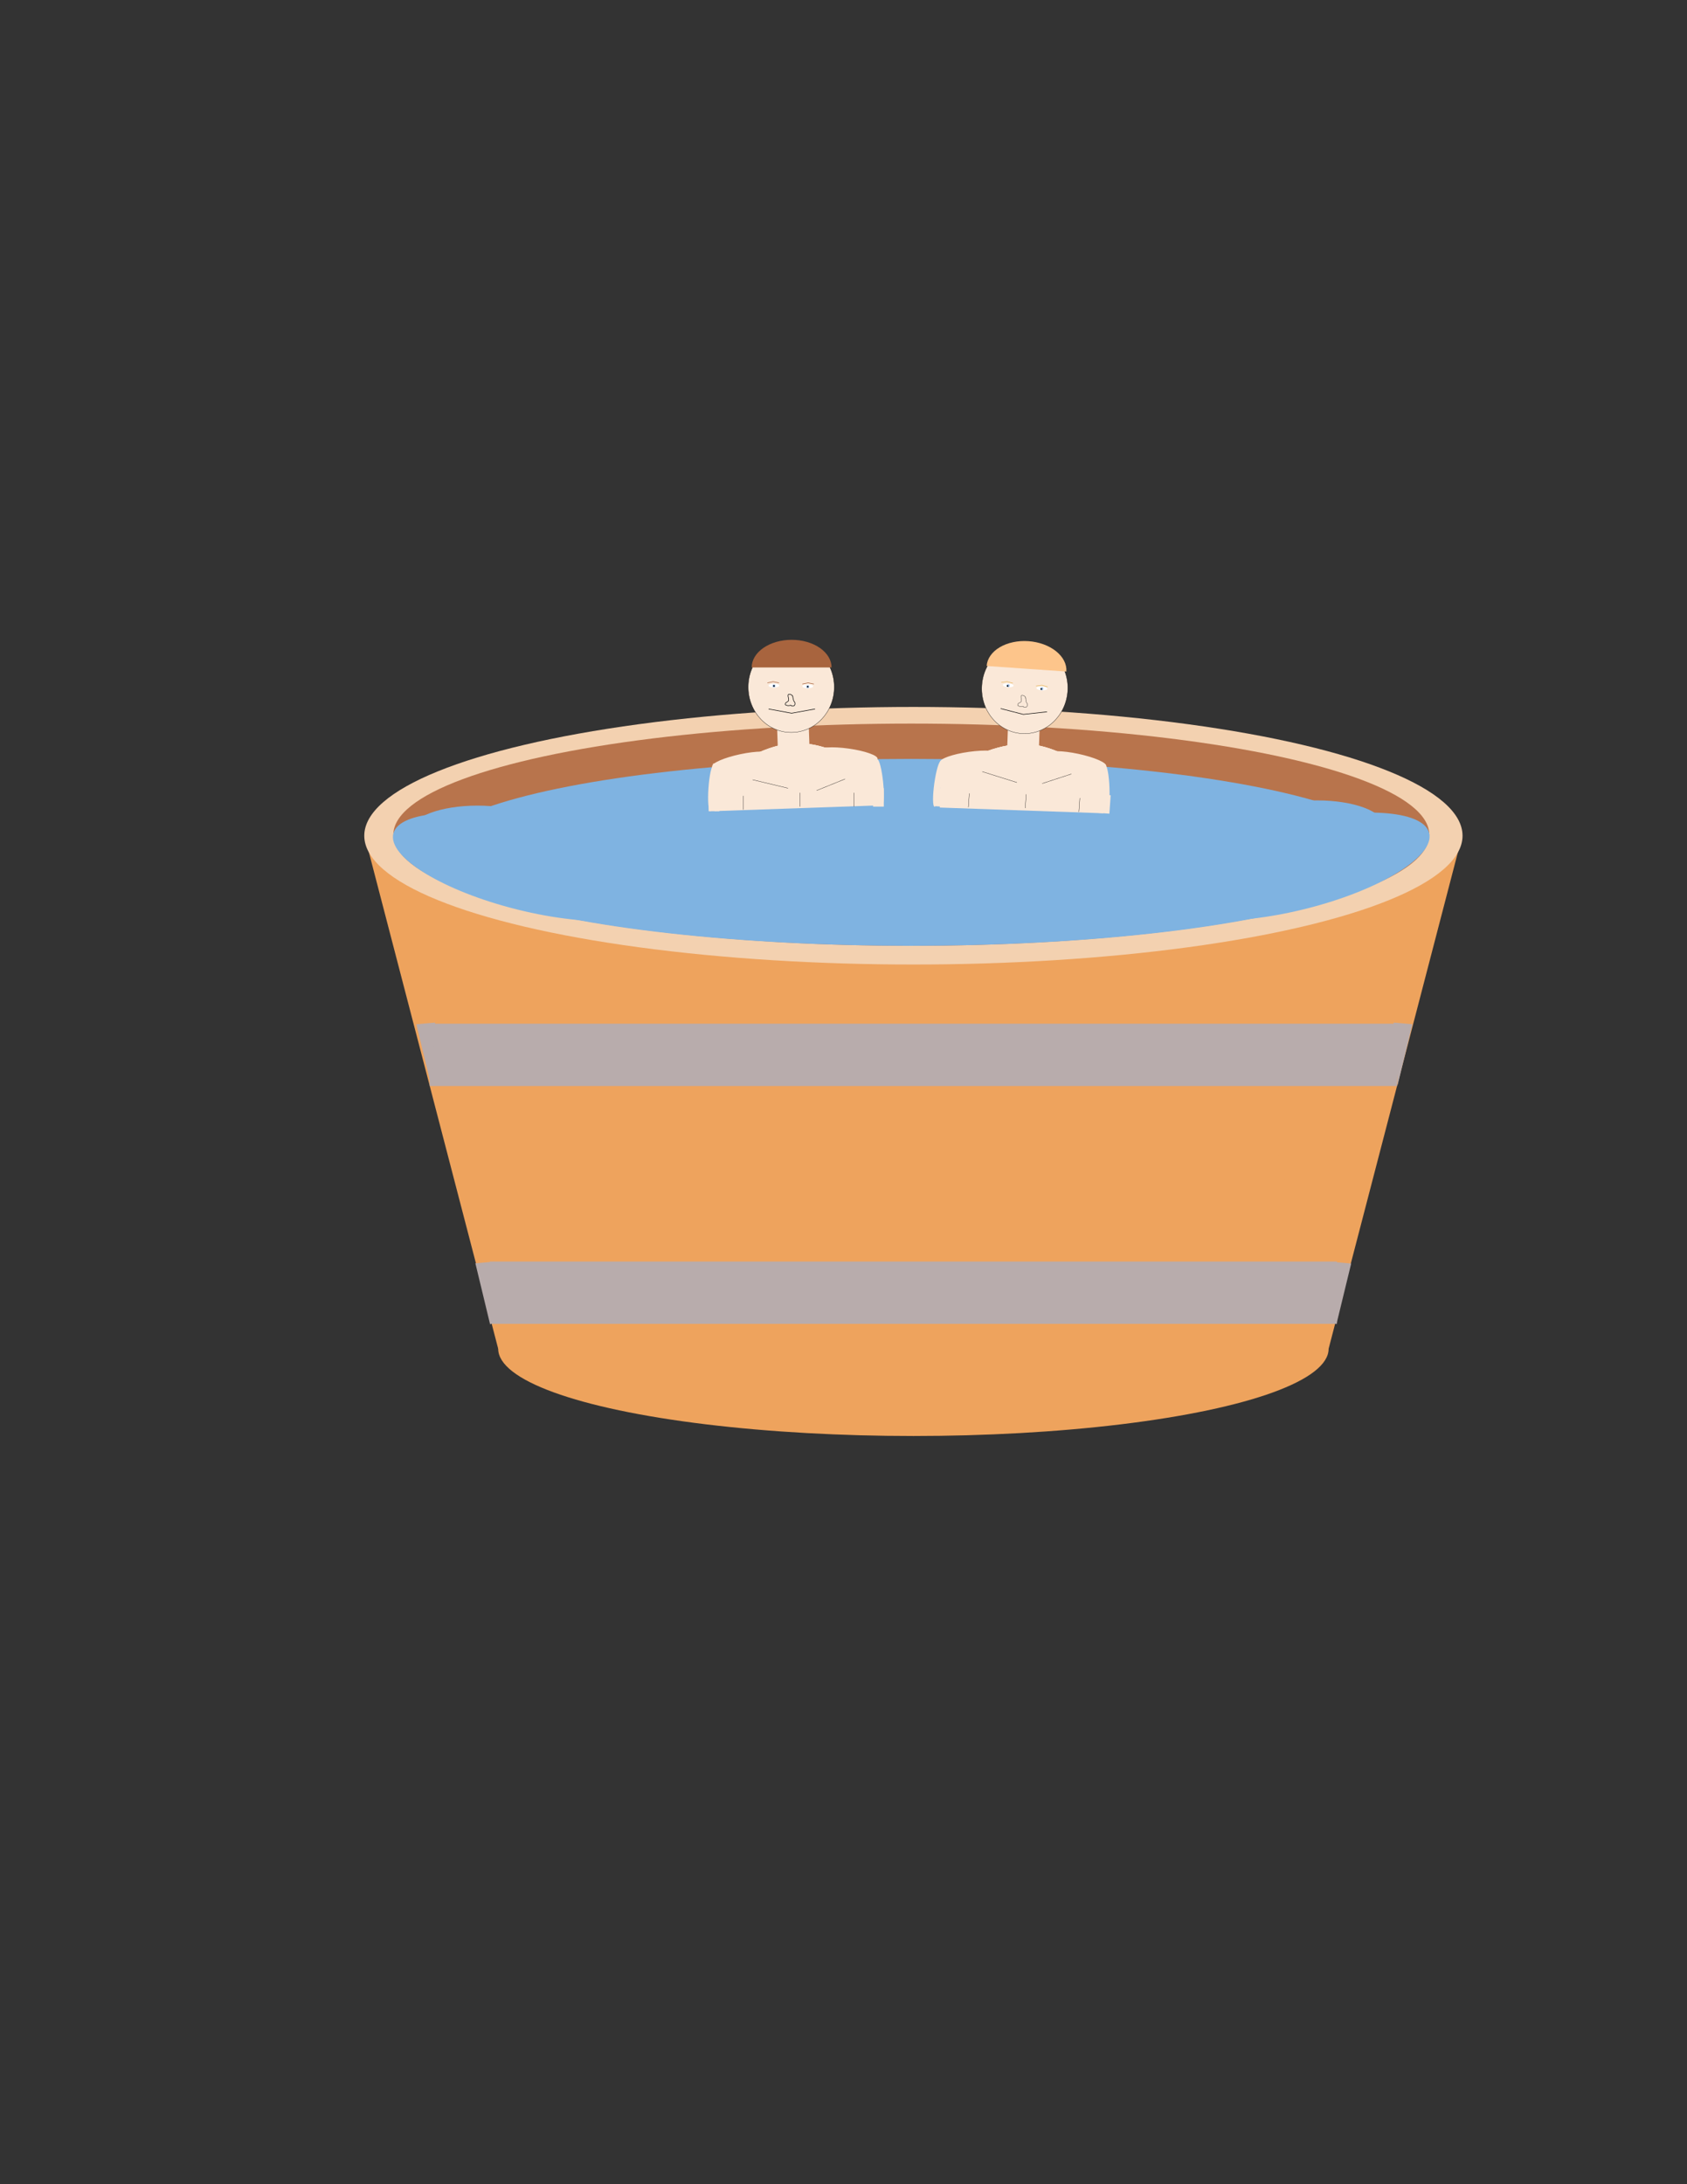 <?xml version="1.0" encoding="utf-8"?>
<!-- Generator: Adobe Illustrator 26.1.0, SVG Export Plug-In . SVG Version: 6.00 Build 0)  -->
<svg version="1.1" id="Layer_1" xmlns="http://www.w3.org/2000/svg" xmlns:xlink="http://www.w3.org/1999/xlink" x="0px" y="0px"
	 viewBox="0 0 612 792" style="enable-background:new 0 0 612 792;" xml:space="preserve">
<rect x="0" y="0" width="612" height="792" fill="#333333" stroke="none"/>
<style type="text/css">
	.st0{fill:#E7E047;}
	.st1{fill:#EEA35D;}
	.st2{fill:#F3D1B0;}
	.st3{fill:#B8744C;}
	.st4{fill:#7FB3E1;}
	.st5{fill:#B8ACAC;}
	.st6{fill:#FAE8D8;}
	.st7{fill:none;stroke:#000000;stroke-width:0.1;}
	.st8{fill:#FAE8D8;stroke:#000000;stroke-width:0.1;}
	.st9{fill:#A8643E;}
	.st10{fill:none;stroke:#000000;stroke-width:0.2;}
	.st11{fill:#FFFFFF;}
	.st12{fill:#A4C1E5;}
	.st13{fill:none;stroke:#A8643E;stroke-width:0.2;}
	.st14{fill:none;stroke:#000000;stroke-width:0.2;stroke-linecap:round;}
	.st15{fill:#FDC58B;}
	.st16{fill:none;stroke:#E8B85C;stroke-width:0.2;}
	.st17{fill:none;stroke:#000000;stroke-width:0.1;stroke-linecap:round;}
</style>
<rect x="180.73" y="298.52" class="st1" width="301.26" height="190.55"/>
<path class="st1" d="M481.99,489.07L433.72,303.8h96.53L481.99,489.07z"/>
<path class="st1" d="M180.73,489.07L132.46,303.8h96.53L180.73,489.07z"/>
<ellipse class="st2" cx="331.36" cy="303.04" rx="199.21" ry="46.7"/>
<ellipse class="st3" cx="330.6" cy="302.67" rx="187.91" ry="40.29"/>
<ellipse class="st4" cx="477.85" cy="299.27" rx="24.1" ry="9.04"/>
<ellipse transform="matrix(0.242 -0.97 0.97 0.242 -159.822 424.15)" class="st4" cx="191.53" cy="314.36" rx="15.82" ry="50.27"/>
<ellipse class="st4" cx="330.6" cy="309.07" rx="175.48" ry="33.89"/>
<ellipse transform="matrix(0.97 -0.242 0.242 0.97 -62.094 122.998)" class="st4" cx="469.82" cy="314.36" rx="50.27" ry="15.82"/>
<ellipse class="st4" cx="173.2" cy="301.16" rx="24.1" ry="9.04"/>
<ellipse class="st1" cx="331.36" cy="489.07" rx="150.63" ry="31.63"/>
<rect x="155.87" y="371.2" class="st5" width="350.97" height="22.59"/>
<rect x="177.72" y="457.44" class="st5" width="307.28" height="22.59"/>
<path class="st5" d="M484.8,480.26l-1.45-22.69l6.82,0.6L484.8,480.26z"/>
<path class="st5" d="M156.4,393.49l-5.37-22.09l6.82-0.6L156.4,393.49z"/>
<path class="st5" d="M507.01,393.49l-1.45-22.69l6.82,0.6L507.01,393.49z"/>
<path class="st5" d="M177.86,480.48l-5.4-22.4l6.82-0.6L177.86,480.48z"/>
<rect x="259.04" y="275.95" transform="matrix(0.999 -0.035 0.035 0.999 -9.756 10.249)" class="st6" width="59.36" height="17.28"/>
<path class="st7" d="M290.24,287.46v5.02"/>
<path class="st7" d="M269.62,288.57v5.02"/>
<path class="st7" d="M309.75,287.46v5.02"/>
<ellipse transform="matrix(0.07 -0.998 0.998 0.07 -45.082 523.365)" class="st6" cx="258.08" cy="285.85" rx="8.36" ry="1.25"/>
<ellipse transform="matrix(0.995 -0.104 0.104 0.995 -27.871 34.909)" class="st6" cx="319.12" cy="283.36" rx="1.25" ry="8.36"/>
<rect x="257.08" y="287.46" class="st6" width="3.9" height="6.69"/>
<rect x="276.5" y="271.84" transform="matrix(0.998 -0.07 0.07 0.998 -18.483 20.786)" class="st6" width="23.76" height="6.41"/>
<rect x="316.72" y="285.79" class="st6" width="3.9" height="6.69"/>
<ellipse transform="matrix(0.139 -0.99 0.99 0.139 -6.071 540.28)" class="st6" cx="307.73" cy="273.63" rx="2.24" ry="10.87"/>
<ellipse transform="matrix(0.978 -0.208 0.208 0.978 -51.452 61.956)" class="st6" cx="269.01" cy="275.74" rx="10.87" ry="2.24"/>
<rect x="295.81" y="273.52" class="st6" width="11.98" height="3.9"/>
<ellipse transform="matrix(0.946 -0.326 0.326 0.946 -73.808 105.874)" class="st6" cx="279.44" cy="273.47" rx="9.61" ry="2.23"/>
<ellipse transform="matrix(0.946 -0.326 0.326 0.946 -73.808 105.874)" class="st6" cx="279.44" cy="273.47" rx="9.61" ry="2.23"/>
<ellipse transform="matrix(0.946 -0.326 0.326 0.946 -73.808 105.874)" class="st6" cx="279.44" cy="273.47" rx="9.61" ry="2.23"/>
<ellipse transform="matrix(0.292 -0.956 0.956 0.292 -49.873 478.949)" class="st6" cx="298.69" cy="273.17" rx="2.23" ry="9.61"/>
<ellipse transform="matrix(0.292 -0.956 0.956 0.292 -49.873 478.949)" class="st6" cx="298.69" cy="273.17" rx="2.23" ry="9.61"/>
<ellipse transform="matrix(0.292 -0.956 0.956 0.292 -49.873 478.949)" class="st6" cx="298.69" cy="273.17" rx="2.23" ry="9.61"/>
<rect x="272.69" y="273.52" class="st6" width="7.52" height="5.57"/>
<line class="st7" x1="285.87" y1="285.81" x2="273.05" y2="282.74"/>
<line class="st7" x1="296.26" y1="286.64" x2="306.57" y2="282.46"/>
<rect x="281.89" y="249.1" transform="matrix(0.999 -0.035 0.035 0.999 -8.927 10.197)" class="st6" width="11.5" height="23.41"/>
<path class="st8" d="M287.04,265.59c8.63,0,15.61-7.37,15.61-16.45c0-9.08-6.98-16.45-15.61-16.45c-8.63,0-15.61,7.37-15.61,16.45
	C271.43,258.21,278.41,265.59,287.04,265.59z"/>
<path class="st9" d="M301.67,242.03c0-2.66-1.53-5.21-4.24-7.09s-6.4-2.94-10.25-2.94s-7.53,1.06-10.25,2.94
	c-2.72,1.88-4.24,4.43-4.24,7.09h14.49H301.67z"/>
<path class="st10" d="M278.82,257.08l8.36,1.53l8.5-1.53"/>
<ellipse class="st11" cx="280.77" cy="248.59" rx="1.95" ry="0.7"/>
<circle class="st12" cx="280.77" cy="248.72" r="0.56"/>
<circle cx="280.77" cy="248.72" r="0.28"/>
<ellipse class="st11" cx="293.03" cy="248.86" rx="1.95" ry="0.7"/>
<circle class="st12" cx="293.03" cy="249" r="0.56"/>
<circle cx="293.03" cy="249" r="0.28"/>
<path class="st13" d="M291.08,248.03l2.09-0.42l2.09,0.42"/>
<path class="st13" d="M278.4,247.61l2.09-0.42l2.09,0.42"/>
<path class="st14" d="M287.66,252.83c-0.04-0.19-0.08-0.43-0.23-0.57c-0.06-0.06-0.1-0.15-0.17-0.21c-0.11-0.09-0.27-0.13-0.4-0.21
	c-0.18-0.11-0.47-0.09-0.67-0.09c-0.22,0-0.3,0.24-0.31,0.45c-0.02,0.46,0.21,0.88,0.21,1.35c0,0.17,0.03,0.41-0.05,0.56
	c-0.1,0.18-0.29,0.21-0.4,0.35c-0.16,0.21-0.6,0.23-0.67,0.51c-0.05,0.19-0.22,0.57,0.08,0.66c0.29,0.09,0.56,0.24,0.87,0.24
	c0.24,0,0.45-0.02,0.68-0.07c0.05-0.01,0.14-0.07,0.19-0.09c0.15-0.07,0.18,0.11,0.24,0.19c0.1,0.12,0.42,0.11,0.56,0.11
	c0.18,0,0.36-0.03,0.52-0.14c0.11-0.08,0.25-0.29,0.28-0.43c0.04-0.26,0.03-0.6-0.09-0.84c-0.04-0.09-0.13-0.13-0.2-0.21
	c-0.14-0.15-0.18-0.39-0.25-0.58c-0.08-0.25-0.12-0.49-0.18-0.74c-0.08-0.3-0.05-0.58-0.22-0.86"/>
<rect x="362.32" y="255.38" transform="matrix(0.035 -0.999 0.999 0.035 73.134 645.84)" class="st6" width="17.28" height="59.36"/>
<path class="st7" d="M372.28,288.02l-0.35,5"/>
<path class="st7" d="M351.64,287.7l-0.35,5"/>
<path class="st7" d="M391.74,289.38l-0.35,5"/>
<ellipse transform="matrix(0.139 -0.99 0.99 0.139 11.537 581.628)" class="st6" cx="340.31" cy="284.18" rx="8.36" ry="1.25"/>
<ellipse transform="matrix(0.999 -0.035 0.035 0.999 -9.735 14.182)" class="st6" cx="401.37" cy="285.95" rx="1.25" ry="8.36"/>
<rect x="337.57" y="287.23" transform="matrix(0.07 -0.998 0.998 0.07 28.658 609.095)" class="st6" width="6.69" height="3.9"/>
<rect x="359.42" y="272.3" class="st6" width="23.76" height="6.41"/>
<rect x="397.18" y="289.72" transform="matrix(0.07 -0.998 0.998 0.07 81.62 670.875)" class="st6" width="6.69" height="3.9"/>
<ellipse transform="matrix(0.208 -0.978 0.978 0.208 40.03 600.332)" class="st6" cx="390.69" cy="275.45" rx="2.24" ry="10.87"/>
<ellipse transform="matrix(0.99 -0.139 0.139 0.99 -34.828 51.653)" class="st6" cx="351.92" cy="274.86" rx="10.87" ry="2.24"/>
<rect x="382.71" y="270.88" transform="matrix(0.07 -0.998 0.998 0.07 81.622 641.282)" class="st6" width="3.9" height="11.98"/>
<ellipse transform="matrix(0.966 -0.259 0.259 0.966 -58.387 103.13)" class="st6" cx="362.48" cy="273.31" rx="9.61" ry="2.23"/>
<ellipse transform="matrix(0.966 -0.259 0.259 0.966 -58.387 103.13)" class="st6" cx="362.48" cy="273.31" rx="9.61" ry="2.23"/>
<ellipse transform="matrix(0.966 -0.259 0.259 0.966 -58.387 103.13)" class="st6" cx="362.48" cy="273.31" rx="9.61" ry="2.23"/>
<ellipse transform="matrix(0.358 -0.934 0.934 0.358 -11.22 532.399)" class="st6" cx="381.71" cy="274.36" rx="2.23" ry="9.61"/>
<ellipse transform="matrix(0.358 -0.934 0.934 0.358 -11.22 532.399)" class="st6" cx="381.71" cy="274.36" rx="2.23" ry="9.61"/>
<ellipse transform="matrix(0.358 -0.934 0.934 0.358 -11.22 532.399)" class="st6" cx="381.71" cy="274.36" rx="2.23" ry="9.61"/>
<rect x="356.52" y="272.18" transform="matrix(0.07 -0.998 0.998 0.07 58.969 615.119)" class="st6" width="5.57" height="7.52"/>
<line class="st7" x1="368.92" y1="283.74" x2="356.34" y2="279.79"/>
<line class="st7" x1="378.09" y1="284.1" x2="388.67" y2="280.65"/>
<rect x="359.84" y="255.51" transform="matrix(0.035 -0.999 0.999 0.035 97.483 623.458)" class="st6" width="23.41" height="11.5"/>
<path class="st8" d="M370.61,265.98c8.61,0.6,16.09-6.26,16.72-15.32c0.63-9.05-5.82-16.89-14.43-17.5
	c-8.61-0.6-16.09,6.26-16.72,15.32C355.55,257.54,362,265.38,370.61,265.98z"/>
<path class="st15" d="M386.85,243.51c0.19-2.65-1.16-5.31-3.74-7.37c-2.58-2.07-6.18-3.38-10.02-3.65
	c-3.83-0.27-7.58,0.53-10.43,2.22c-2.84,1.69-4.54,4.13-4.73,6.78l14.46,1.01L386.85,243.51z"/>
<path class="st10" d="M363.01,256.93l8.23,2.11l8.59-0.94"/>
<ellipse transform="matrix(0.07 -0.998 0.998 0.07 92.071 595.895)" class="st11" cx="365.54" cy="248.58" rx="0.7" ry="1.95"/>
<ellipse transform="matrix(0.07 -0.998 0.998 0.07 91.923 596.015)" class="st12" cx="365.54" cy="248.72" rx="0.56" ry="0.56"/>
<circle cx="365.53" cy="248.72" r="0.28"/>
<ellipse transform="matrix(0.07 -0.998 0.998 0.07 102.299 609.132)" class="st11" cx="377.76" cy="249.71" rx="0.7" ry="1.95"/>
<ellipse transform="matrix(0.07 -0.998 0.998 0.07 102.151 609.252)" class="st12" cx="377.75" cy="249.85" rx="0.56" ry="0.56"/>
<circle cx="377.75" cy="249.85" r="0.28"/>
<path class="st16" d="M375.87,248.75l2.11-0.27l2.06,0.56"/>
<path class="st16" d="M363.25,247.44l2.11-0.27l2.06,0.56"/>
<path class="st17" d="M372.13,253.3c-0.02-0.19-0.05-0.43-0.19-0.59c-0.06-0.07-0.09-0.16-0.16-0.22c-0.11-0.1-0.26-0.15-0.38-0.24
	c-0.17-0.12-0.46-0.12-0.66-0.13c-0.22-0.02-0.31,0.22-0.34,0.42c-0.05,0.46,0.15,0.89,0.11,1.36c-0.01,0.17,0,0.41-0.09,0.55
	c-0.11,0.17-0.3,0.19-0.42,0.32c-0.18,0.19-0.62,0.19-0.7,0.46c-0.06,0.18-0.26,0.55,0.03,0.67c0.28,0.11,0.55,0.27,0.85,0.3
	c0.24,0.02,0.45,0.01,0.68-0.02c0.05-0.01,0.14-0.06,0.2-0.08c0.16-0.06,0.17,0.12,0.23,0.21c0.09,0.13,0.41,0.14,0.55,0.15
	c0.18,0.01,0.37,0,0.52-0.1c0.12-0.07,0.27-0.27,0.31-0.41c0.06-0.26,0.07-0.6-0.03-0.84c-0.04-0.09-0.12-0.14-0.18-0.22
	c-0.13-0.16-0.16-0.4-0.21-0.59c-0.06-0.25-0.08-0.5-0.13-0.75c-0.06-0.31-0.01-0.58-0.16-0.88"/>
</svg>
